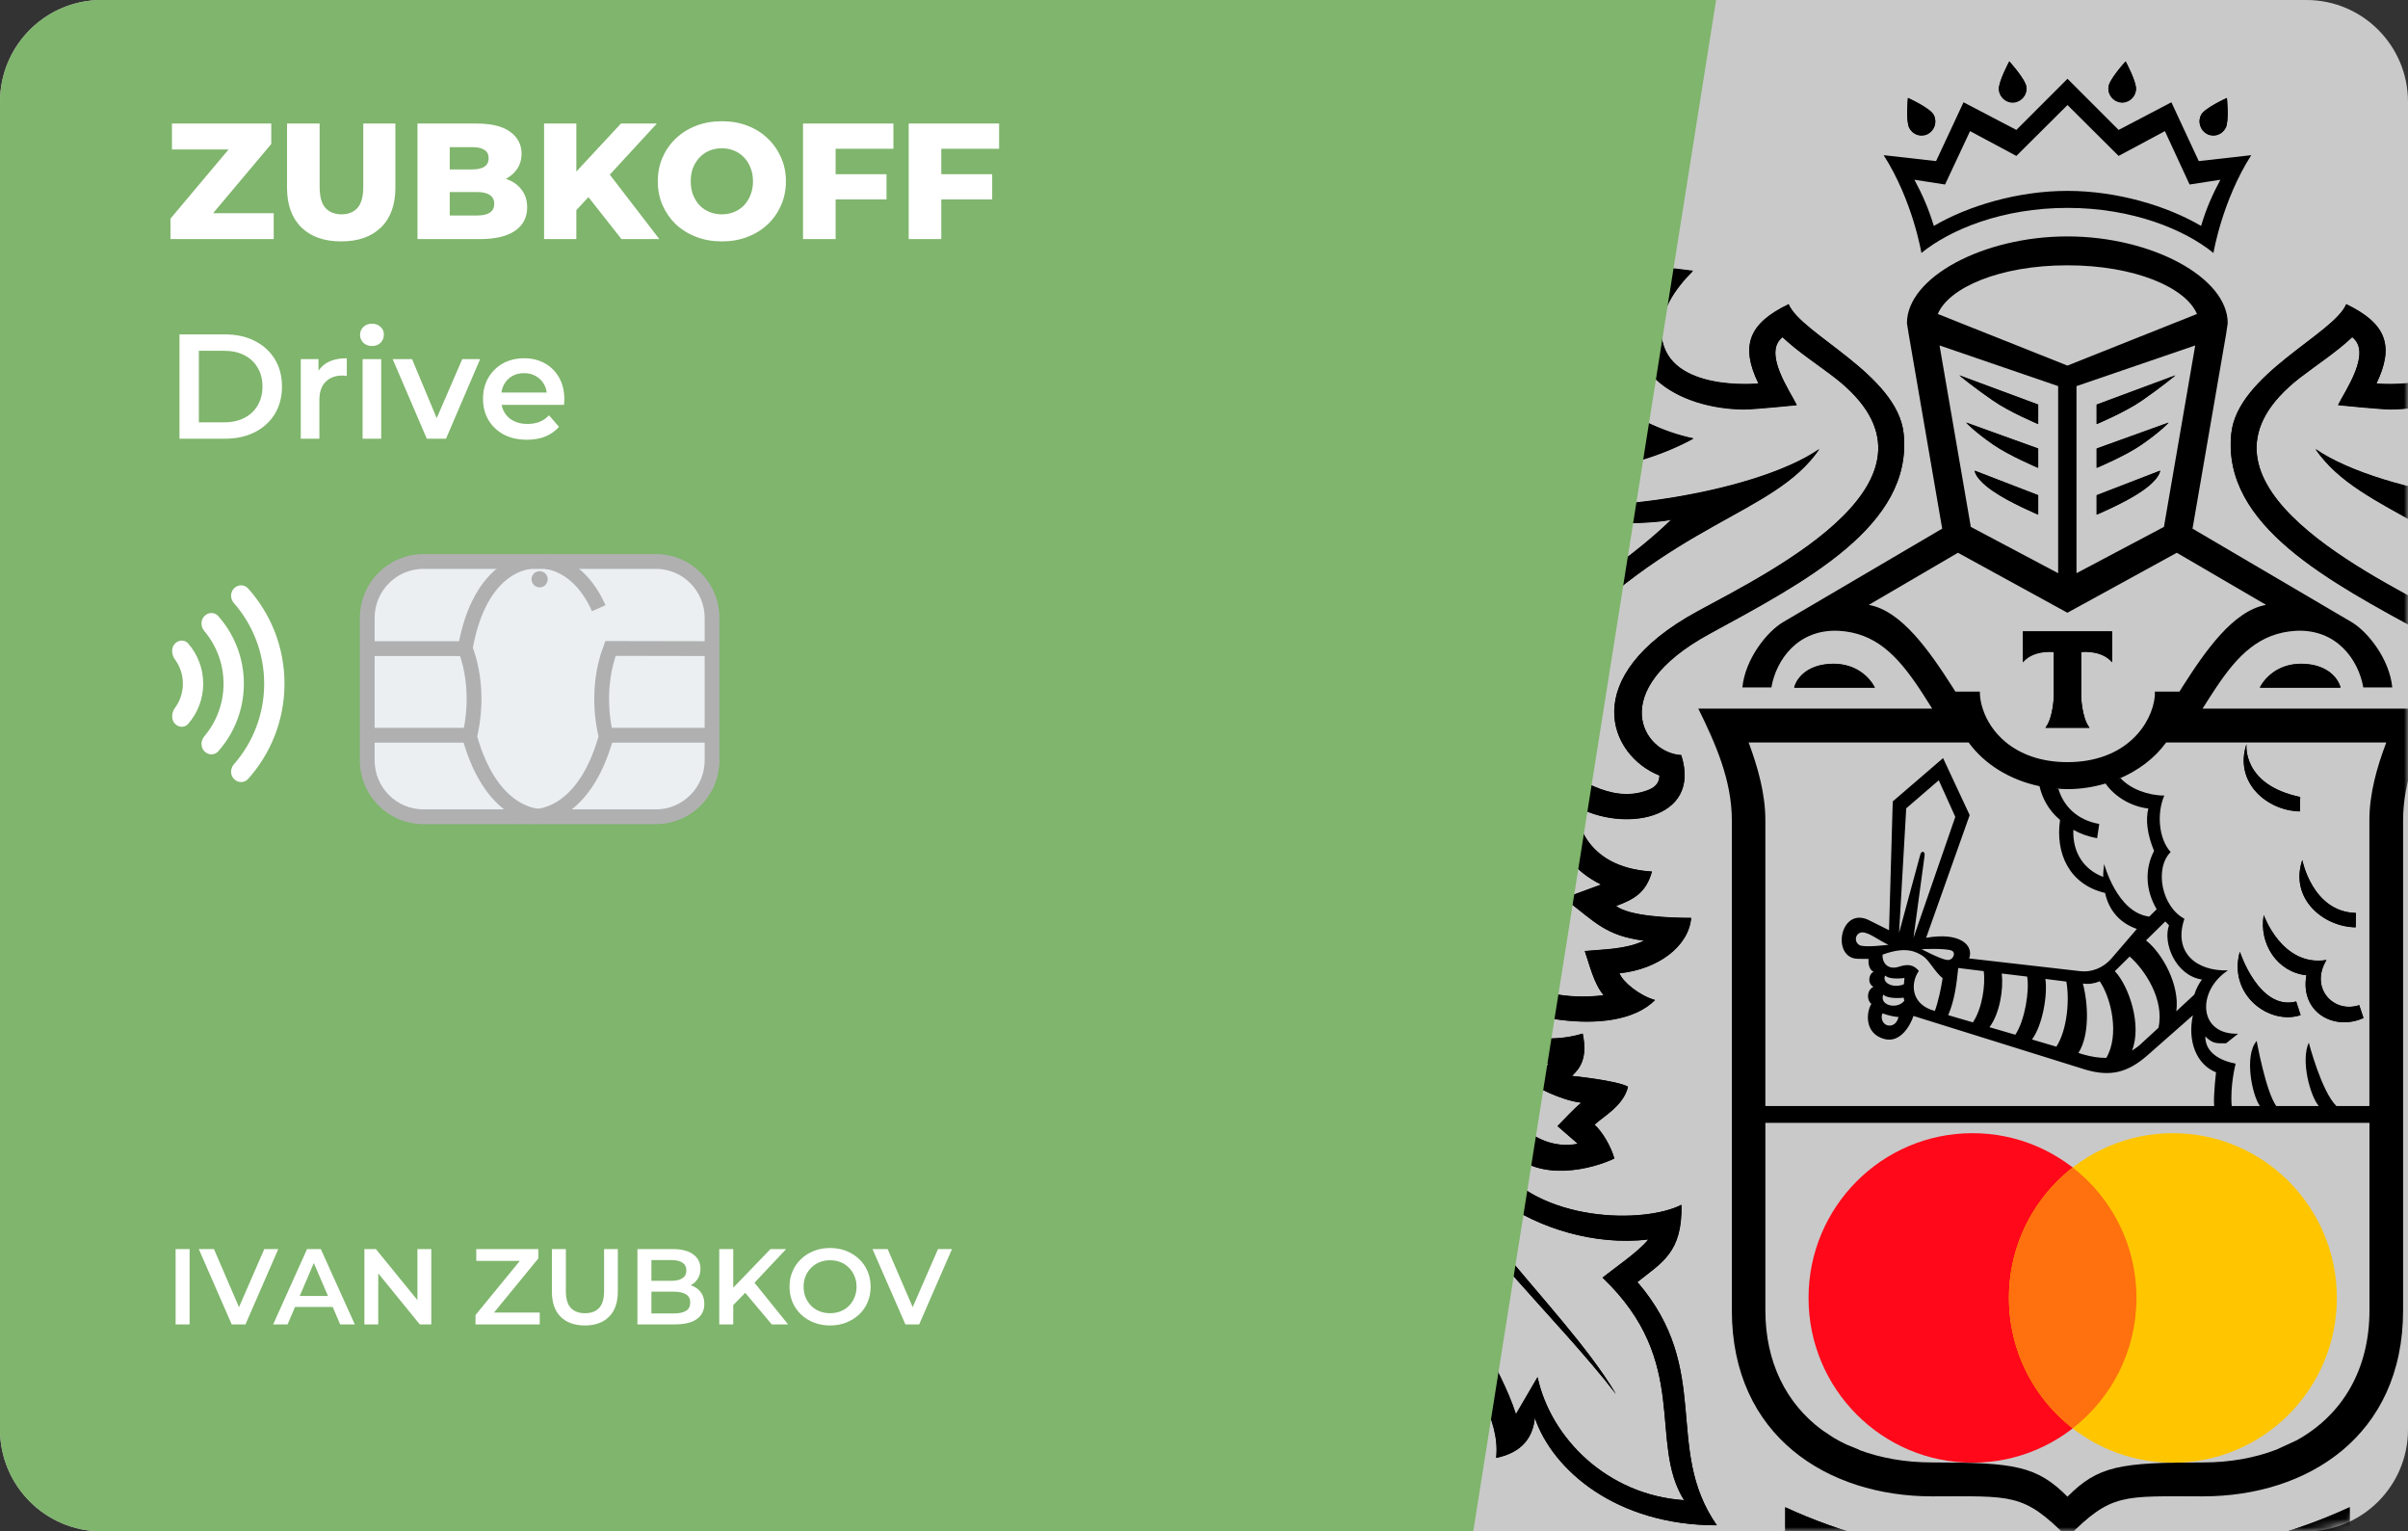 <svg width="291" height="185" viewBox="0 0 291 185" fill="none" xmlns="http://www.w3.org/2000/svg">
<rect x="0" y="0" width="291" height="185" fill="#333333" stroke="none"/>
<g clip-path="url(#clip0_66_570)">
<path d="M278.722 0H12.278C5.497 0 0 5.509 0 12.304V172.696C0 179.491 5.497 185 12.278 185H278.722C285.503 185 291 179.491 291 172.696V12.304C291 5.509 285.503 0 278.722 0Z" fill="#C9C9C9"/>
<mask id="mask0_66_570" style="mask-type:alpha" maskUnits="userSpaceOnUse" x="0" y="0" width="291" height="185">
<path d="M278.722 0H12.278C5.497 0 0 5.509 0 12.304V172.696C0 179.491 5.497 185 12.278 185H278.722C285.503 185 291 179.491 291 172.696V12.304C291 5.509 285.503 0 278.722 0Z" fill="#EDEEEE"/>
</mask>
<g mask="url(#mask0_66_570)">
<path fill-rule="evenodd" clip-rule="evenodd" d="M185.8 166.367L183.182 170.844C182.248 167.895 180.555 164.834 179.464 162.671C177.369 167.027 174.05 167.115 170.855 167.138C171.562 156.699 158.556 146.202 164.272 134.295C165.412 131.911 164.674 128.998 162.209 127.749C153.482 123.282 157.523 141.814 148.801 142.371C150.471 140.269 151.102 135.869 151.352 135.488C149.496 135.974 145.051 138.818 143.055 135.175C148.153 132.378 149.619 128.171 150.419 123.947C151.434 118.603 151.899 116.129 152.932 113.93C154.006 111.583 155.728 109.548 159.411 104.735C158.538 104.87 148.72 106.951 146.521 105.913C163.49 95.413 159.664 82.058 185.55 70.153C178.765 65.076 171.821 61.027 176.799 51.322C183.889 59.905 197.361 56.935 204.64 52.946C197.448 51.494 188.186 45.116 185.981 38.01C188.694 37.588 192.203 40.549 194.225 41.929C195.197 39.309 195.584 36.257 198.737 35.594C194.534 44.673 202.845 49.393 210.773 49.431C211.997 49.431 217.126 48.918 217.126 48.918C216.311 47.218 212.995 42.58 215.407 40.701C217.344 42.536 219.654 43.999 221.763 45.626C237.176 57.645 214.435 68.79 205.132 73.847C190.53 81.796 194.437 91.25 200.538 93.668C200.511 94.744 199.857 95.217 198.845 95.547C194.58 96.984 190.574 93.918 187.173 91.951C187.379 97.884 186.979 103.586 193.483 106.851L188.997 108.504C192.855 111.453 194.027 113.019 198.673 113.629C196.503 114.687 193.812 114.669 191.508 114.886C192.09 116.531 192.569 118.752 193.789 120.227C184.281 121.361 180.479 115.895 177.541 116.12C171.271 116.589 171.661 128.482 187.092 128.499L185.492 131.158C185.492 131.158 188.418 132.879 191.092 133.21C190.068 134.046 189.076 135.175 188.215 136.036L190.678 138.173C184.384 139.313 182.597 132.563 178.513 135.819C172.284 140.794 186.021 151.297 199.194 149.728C198.085 151.156 194.996 153.255 193.655 154.349C204.393 164.568 199.095 174.185 203.511 181.233C194.26 180.614 187.403 173.769 185.8 166.367ZM197.867 154.875C200.846 152.489 203.307 151.298 203.191 145.544C198.719 147.843 186.029 147.722 180.729 140.368C179.231 138.28 180.83 137.228 182.282 138.872C185.907 143.017 192.628 141.139 195.08 139.939C194.693 138.52 193.602 136.662 192.685 135.868C193.602 134.953 196.194 133.604 196.733 131.271C195.339 130.512 189.956 129.97 189.956 129.97C190.824 129.137 191.9 127.962 191.257 124.857C185.759 126.561 178.966 124.251 177.421 122.196C175.903 120.182 177.456 118.291 178.724 119.619C181.465 122.524 194.972 125.845 199.999 120.8C198.131 120.284 196.075 118.602 195.7 117.564C200.348 117.095 204.06 114.328 204.363 110.88C201.791 110.88 196.933 110.693 195.284 109.438C197.515 108.609 198.917 107.794 199.621 105.282C191.118 104.762 190.446 98.399 190.402 97.343C195.935 100.562 205.684 99.137 203.165 91.208C198.568 90.962 193.919 83.448 206.589 76.539C218.1 70.266 231.2 63.494 230.048 52.343C229.292 45.217 217.632 40.345 216.154 36.733C211.289 39.067 210.303 41.776 212.5 46.313C212.5 46.313 201.666 47.401 200.811 40.679C200.436 37.663 202.434 34.84 204.579 32.688C203.365 32.688 195.196 30.487 192.735 37.191C188.15 34.042 184.24 34.157 181.154 37.478C186.076 40.427 189.125 50.52 197.262 53.501C191.473 56.667 182.114 55.336 176.65 45.624C171.483 53.472 168.51 61.24 179.588 69.533C159.419 78.787 159.565 96.461 142.022 104.885C143.806 109.699 147.558 109.699 152.335 108.949C144.749 118.883 151.212 129.272 139.209 133.523C140.329 137.571 142.584 140.798 147.017 139.617C145.755 141.599 144.926 141.555 142.965 143.733C149.528 147.898 157.313 144.879 159.076 131.521C159.393 129.137 162.654 130.627 161.522 132.966C154.04 148.558 172.961 160.284 166.267 171.722C172.176 171.472 176.664 171.012 179.135 168.999C180.336 171.399 181.055 173.776 180.799 176.119C184.057 175.454 185.247 173.501 185.471 171.285C187.609 177.555 195.246 184.265 207.473 184.265C200.988 174.964 207.025 165.516 197.867 154.875Z" fill="black"/>
<path fill-rule="evenodd" clip-rule="evenodd" d="M168.868 129.082C171.094 131.424 173.799 131.664 178.925 131.336C173.293 130.653 170.134 129.272 168.173 125.505C167.879 123.565 167.69 121.487 167.605 119.262C167.434 113.293 169.383 106.182 173.479 98.399C173.45 103.282 177.296 110.959 185.863 112.238C178.154 108.843 173.63 101.198 176.094 93.805C177.7 91.217 179.513 88.549 181.535 85.841C182.553 84.53 183.539 83.27 184.508 82.094C183.469 85.87 188.002 89.768 191.033 90.42C189.386 88.804 185.863 83.554 194.003 74.781C191.728 75.859 189.217 77.392 187.315 78.896C202.111 62.785 214.265 62.337 219.854 54.234C211.761 59.807 190.341 62.814 180.717 60.182C186.029 63.761 198.833 63.433 201.96 62.767C191.519 72.995 168.725 83.554 164.781 92.955C170.337 86.817 173.924 85.691 178.73 84.108C174.945 89.801 171.536 94.811 169.185 100.618C163.122 113.888 155.012 114.055 154.479 125.004C157.246 116.52 162.858 114.372 166.75 108.799C166.061 112.358 165.744 116.298 165.866 120.856C166.003 125.807 166.986 130.157 168.548 134.047C168.152 139.462 168.633 148.701 174.788 154.802C170.605 149.463 169.706 140.793 170.078 137.41C174.896 146.781 188.642 159.72 195.283 168.421C188.642 157.235 172.356 144.164 168.868 129.082Z" fill="black"/>
<path fill-rule="evenodd" clip-rule="evenodd" d="M320.961 84.108C325.75 85.697 329.357 86.817 334.905 92.955C330.966 83.554 308.155 72.992 297.714 62.764C300.856 63.43 313.654 63.761 318.966 60.182C309.351 62.814 287.922 59.807 279.826 54.234C285.42 62.337 297.569 62.788 312.368 78.896C310.471 77.392 307.955 75.859 305.677 74.781C313.811 83.554 310.297 88.795 308.647 90.42C311.681 89.768 316.208 85.876 315.175 82.094C316.147 83.27 317.142 84.53 318.148 85.841C320.185 88.549 321.983 91.217 323.586 93.805C326.053 101.198 321.515 108.843 313.829 112.238C322.396 110.963 326.242 103.282 326.198 98.399C330.294 106.182 332.258 113.293 332.072 119.262C331.999 121.487 331.798 123.565 331.513 125.505C329.544 129.272 326.384 130.656 320.773 131.336C325.887 131.664 328.575 131.424 330.827 129.082C327.327 144.164 311.044 157.229 304.4 168.421C311.044 159.72 324.773 146.781 329.605 137.41C329.98 140.793 329.078 149.463 324.906 154.802C331.05 148.701 331.531 139.462 331.138 134.045C332.694 130.151 333.666 125.807 333.814 120.856C333.96 116.298 333.619 112.358 332.933 108.799C336.825 114.372 342.437 116.52 345.206 125.004C344.68 114.055 336.569 113.888 330.495 100.618C328.153 94.811 324.752 89.801 320.961 84.108Z" fill="black"/>
<path fill-rule="evenodd" clip-rule="evenodd" d="M348.358 135.485C348.591 135.866 349.207 140.266 350.88 142.37C342.152 141.81 346.205 123.278 337.474 127.746C335.01 128.995 334.275 131.908 335.421 134.291C341.132 146.199 328.119 156.696 328.849 167.135C325.635 167.111 322.294 167.023 320.211 162.667C319.135 164.831 317.428 167.891 316.502 170.84L313.89 166.364C312.273 173.766 305.418 180.614 296.176 181.229C300.566 174.182 295.294 164.564 306.029 154.345C304.685 153.261 301.604 151.153 300.491 149.726C313.672 151.294 327.409 140.791 321.166 135.816C317.09 132.559 315.292 139.31 309.011 138.17L311.472 136.033C310.614 135.165 309.608 134.045 308.593 133.207C311.275 132.875 314.192 131.155 314.192 131.155L312.592 128.496C328.028 128.479 328.395 116.586 322.152 116.117C319.217 115.891 315.397 121.364 305.899 120.227C307.1 118.749 307.592 116.521 308.182 114.883C305.895 114.666 303.175 114.684 301.017 113.625C305.663 113.012 306.829 111.45 310.687 108.501L306.216 106.848C312.709 103.582 312.31 97.877 312.505 91.948C309.119 93.92 305.096 96.981 300.848 95.545C299.836 95.213 299.176 94.741 299.149 93.665C305.249 91.247 309.136 81.793 294.556 73.843C285.258 68.786 262.505 57.641 277.924 45.62C280.03 43.996 282.328 42.533 284.269 40.698C286.687 42.577 283.381 47.214 282.552 48.915C282.552 48.915 287.678 49.433 288.894 49.433C296.842 49.389 305.168 44.664 300.956 35.591C304.109 36.254 304.481 39.306 305.444 41.926C307.472 40.545 310.986 37.585 313.707 38.007C311.498 45.112 302.247 51.491 295.05 52.942C302.317 56.932 315.795 59.901 322.882 51.318C327.86 61.024 320.927 65.073 314.131 70.156C340.014 82.054 336.198 95.404 353.173 105.91C350.979 106.947 341.137 104.861 340.261 104.731C343.965 109.545 345.69 111.579 346.764 113.927C347.79 116.126 348.244 118.594 349.26 123.944C350.071 128.168 351.538 132.375 356.625 135.165C354.633 138.815 350.19 135.972 348.358 135.485ZM347.348 108.948C352.122 109.695 355.877 109.695 357.661 104.879C340.116 96.46 340.261 78.787 320.089 69.532C331.176 61.239 328.188 53.471 323.042 45.621C317.584 55.335 308.193 56.666 302.433 53.5C310.555 50.519 313.616 40.426 318.533 37.477C315.458 34.156 311.522 34.041 306.954 37.19C304.47 30.48 296.324 32.687 295.099 32.687C297.232 34.836 299.254 37.662 298.872 40.678C298.029 47.4 287.189 46.315 287.189 46.315C289.371 41.775 288.402 39.066 283.538 36.733C282.046 40.347 270.4 45.216 269.653 52.339C268.486 63.493 281.589 70.265 293.101 76.538C305.77 83.447 301.119 90.96 296.53 91.207C293.985 99.136 303.742 100.561 309.282 97.342C309.255 98.397 308.557 104.762 300.053 105.28C300.769 107.792 302.169 108.607 304.403 109.443C302.735 110.692 297.892 110.88 295.317 110.88C295.629 114.327 299.337 117.088 303.989 117.554C303.617 118.595 301.554 120.283 299.69 120.8C304.714 125.844 318.213 122.523 320.961 119.618C322.219 118.29 323.763 120.181 322.268 122.192C320.712 124.249 313.925 126.559 308.426 124.856C307.795 127.961 308.86 129.136 309.717 129.968C309.717 129.968 304.339 130.511 302.948 131.27C303.469 133.604 306.084 134.952 306.995 135.866C306.084 136.661 304.996 138.52 304.606 139.938C307.07 141.137 313.793 143.013 317.392 138.871C318.861 137.227 320.456 138.276 318.966 140.366C313.654 147.722 300.973 147.838 296.493 145.543C296.368 151.298 298.834 152.488 301.816 154.877C292.655 165.515 298.703 174.963 292.219 184.264C304.429 184.264 312.074 177.554 314.218 171.284C314.454 173.5 315.626 175.452 318.885 176.118C318.634 173.776 319.359 171.398 320.54 168.997C323.018 171.012 327.525 171.472 333.41 171.721C326.728 160.282 345.652 148.556 338.152 132.965C337.038 130.62 340.296 129.136 340.61 131.519C342.364 144.878 350.158 147.897 356.727 143.731C354.746 141.554 353.934 141.597 352.674 139.616C357.093 140.797 359.348 137.57 360.486 133.521C348.477 129.271 354.938 118.879 347.348 108.948Z" fill="black"/>
<path fill-rule="evenodd" clip-rule="evenodd" d="M240.852 59.31C242.825 60.682 246.31 62.147 246.31 62.147V59.808L238.635 56.847C238.635 56.847 238.635 57.794 240.852 59.31Z" fill="black"/>
<path fill-rule="evenodd" clip-rule="evenodd" d="M246.31 56.488V54.172L237.6 51.033C237.6 51.033 238.635 52.147 240.852 53.677C242.825 55.043 246.31 56.488 246.31 56.488Z" fill="black"/>
<path fill-rule="evenodd" clip-rule="evenodd" d="M246.31 51.206V48.861L236.774 45.326C236.774 45.326 238.636 46.85 240.853 48.369C242.825 49.74 246.31 51.206 246.31 51.206Z" fill="black"/>
<path fill-rule="evenodd" clip-rule="evenodd" d="M273.098 83.044H282.856C282.445 81.622 280.927 80.183 278.084 80.183C275.388 80.183 273.776 81.748 273.098 83.044Z" fill="black"/>
<path fill-rule="evenodd" clip-rule="evenodd" d="M262.895 45.326L253.376 48.861V51.206C253.376 51.206 256.867 49.743 258.825 48.369C261.044 46.85 262.895 45.326 262.895 45.326Z" fill="black"/>
<path fill-rule="evenodd" clip-rule="evenodd" d="M261.044 56.847L253.376 59.808V62.147C253.376 62.147 256.858 60.682 258.827 59.31C261.044 57.794 261.044 56.847 261.044 56.847Z" fill="black"/>
<path fill-rule="evenodd" clip-rule="evenodd" d="M262.077 51.033L253.376 54.172V56.488C253.376 56.488 256.867 55.043 258.827 53.677C261.044 52.147 262.077 51.033 262.077 51.033Z" fill="black"/>
<path fill-rule="evenodd" clip-rule="evenodd" d="M221.574 80.183C218.734 80.183 217.213 81.622 216.817 83.044H226.572C225.882 81.748 224.282 80.183 221.574 80.183Z" fill="black"/>
<path fill-rule="evenodd" clip-rule="evenodd" d="M249.841 44.167L234.178 37.932C235.505 34.757 241.649 32.052 249.841 32.052C258.033 32.052 264.169 34.757 265.496 37.932L249.841 44.167ZM261.505 63.654L250.939 69.247V46.646L265.286 41.733L261.505 63.654ZM273.848 73.076C269.885 73.771 266.49 78.655 263.698 83.043L263.383 83.553H260.41L260.407 84.072C260.09 87.463 256.899 92.074 249.835 92.074C246.575 92.074 244.119 91.069 242.432 89.697C240.962 88.498 240.049 87.015 239.601 85.605C239.432 85.08 239.328 84.573 239.281 84.072L239.258 83.553H236.302L235.982 83.043C233.178 78.655 229.78 73.771 225.837 73.076L236.611 66.779L249.841 74.025L263.061 66.779L273.848 73.076ZM288.376 89.697C287.248 92.666 286.334 95.877 286.334 99.089V133.621H282.349C280.542 131.856 279.012 125.962 279.012 125.962C278.022 128.092 279.154 132.375 280.219 133.621H275.084C273.816 131.892 272.714 125.756 272.714 125.756C271.18 127.521 272.152 132.296 273.104 133.621H269.697C269.476 131.171 270.171 128.497 270.171 128.497C268.396 128.166 266.494 127.216 266.503 125.214C267.402 126.07 267.765 126.058 269.019 126.035L270.471 124.883C265.656 125.035 265.441 119.723 269.243 117.232C265.441 117.355 262.59 115.077 263.983 110.994C261.266 109.581 260.312 104.961 262.316 102.932C260.864 101.344 260.623 98.239 261.551 96.111C259.634 96.111 257.473 95.334 256.268 94.015C256.175 94.059 256.067 94.091 255.965 94.124C258.366 93.135 260.393 91.605 261.772 89.697H288.376ZM286.343 158.293C286.343 165.499 283.041 170.963 277.551 174.002L275.093 175.131C272.48 176.131 269.507 176.676 266.223 176.676C256.198 176.676 253.548 177.09 249.85 180.812C246.126 177.09 243.482 176.676 233.477 176.676C230.211 176.676 227.255 176.136 224.639 175.158H224.715L223.115 174.504C222.588 174.252 222.079 173.982 221.576 173.686L220.159 172.739C215.865 169.55 213.34 164.581 213.34 158.293V135.651H286.343V158.293ZM236.648 116.942L239.728 117.323C239.958 119.027 239.516 121.908 238.417 123.511L235.438 122.641C236.229 120.732 236.433 118.971 236.648 116.942ZM232.221 114.668C232.221 114.668 235.042 114.53 235.84 114.835C236.433 115.081 236.032 116.075 235.276 115.969C234.473 115.87 232.221 114.668 232.221 114.668ZM232.029 103.363L229.497 112.694L230.362 97.653L234.295 94.264L236.293 98.688L231.24 113.292L232.57 103.46C232.701 102.771 232.143 102.698 232.029 103.363ZM230.082 118.91C228.749 119.456 227.394 118.723 227.813 117.853C228.427 118.424 230.149 118.146 230.149 118.146L230.082 118.91ZM227.586 120.155C228.197 120.756 230.056 120.531 230.056 120.531L230.129 120.9C229.317 121.987 227.069 121.501 227.586 120.155ZM224.672 114.157C223.962 113.679 224.282 112.638 225.07 112.638C225.929 112.659 227.078 113.644 228.218 114.136C228.218 114.136 225.242 114.534 224.672 114.157ZM227.493 122.414C227.493 122.414 228.349 122.784 229.425 122.865C229.3 123.458 228.849 124.038 228.116 123.871C227.511 123.736 227.237 122.974 227.493 122.414ZM229.495 116.785C228.063 117.251 227.432 116.216 227.502 115.331C230.297 114.294 231.543 114.961 232.366 115.492C233.122 115.97 233.742 117.324 234.76 118.18C234.589 119.333 234.234 121.009 233.823 122.132C230.961 121.388 230.812 118.848 231.886 117.295C231.281 116.589 230.646 116.41 229.495 116.785ZM241.908 117.611L244.974 117.978C245.274 119.684 244.704 123.281 243.546 125.004L240.422 124.096C241.669 122.442 242.129 119.505 241.908 117.611ZM247.18 118.262L249.711 118.585C250.109 120.696 249.85 124.357 248.509 126.447L245.562 125.579C246.857 123.817 247.456 120.183 247.18 118.262ZM251.712 118.826H251.767C252.425 118.926 253.117 118.817 253.748 118.551C255.112 120.53 256.18 125.003 254.543 127.805C253.614 127.812 252.701 127.653 251.852 127.413L251.171 127.208C252.556 125.035 252.346 121.222 251.712 118.826ZM255.575 117.325L257.364 115.558C259.2 117.161 261.594 120.758 260.844 124.167L258.888 125.964C258.493 126.36 258.068 126.656 257.649 126.916C258.862 123.865 257.309 119.186 255.575 117.325ZM266.1 118.337C265.708 118.862 265.385 119.484 265.181 120.149L263.002 122.172C263.439 118.956 261.3 115.157 259.342 113.609L261.667 111.32L262.12 111.785C261.347 113.838 262.86 117.85 266.1 118.337ZM260.312 102.798C259.166 105.003 259.282 107.544 260.626 109.848L259.733 110.734C255.826 110.25 254.284 104.375 254.284 104.375C254.211 104.888 254.159 105.425 254.167 105.938C251.889 105.088 250.441 103.05 250.56 100.251C251.424 100.74 252.396 101.08 253.429 101.265L253.69 99.542C250.961 99.064 249.367 97.343 248.754 95.314C248.631 95.297 248.509 95.276 248.39 95.253C248.87 95.297 249.353 95.335 249.85 95.335C251.465 95.335 253.004 95.083 254.447 94.657C255.578 96.285 257.595 97.448 259.617 97.677C259.296 99.017 259.451 100.708 260.312 102.798ZM237.904 89.697C239.79 92.297 242.85 94.22 246.469 94.979C246.78 96.351 247.511 97.846 248.953 99.063C248.357 103.099 250.08 106.869 254.391 107.875C254.839 109.926 256.11 111.483 258.231 112.225L255.235 115.713C254.094 117.053 252.599 117.484 251.357 117.322L237.965 115.789C238.542 114.289 237.002 112.55 232.767 113.295L238.03 98.474L234.815 91.588L228.732 96.82L228.284 112.378L225.703 111.094C222.294 109.622 221.305 115.807 224.537 115.833L225.817 115.848C225.739 116.493 225.927 117.185 226.425 117.401C225.817 117.663 225.64 118.817 226.402 119.222C225.622 119.591 225.529 120.764 226.149 121.277C225.471 122.414 225.369 124.9 227.716 125.521C229.628 126.035 230.835 123.944 231.239 122.737L252.066 129.236C255.022 130.089 257.116 129.617 259.566 127.448L265.004 122.658C264.326 125.788 265.44 128.614 267.805 129.547C267.805 129.547 267.462 132.349 267.575 133.621H213.339V99.089C213.339 95.877 212.42 92.666 211.318 89.697H237.904ZM234.388 41.733L248.721 46.646V69.247L238.167 63.654L234.388 41.733ZM269.214 39.044C269.214 33.512 259.998 28.561 249.836 28.561C239.665 28.561 230.449 33.512 230.449 39.044L230.664 40.386L234.708 63.864L215.496 75.15C213.448 76.36 210.888 79.697 210.562 83.044H214.068C214.647 79.699 217.276 75.982 222.187 76.205C226.624 76.448 229.242 79.169 231.854 83.044L232.526 84.073L233.495 85.606H205.235C207.304 89.801 209.288 94.257 209.288 99.091V158.293C209.288 173.524 220.904 180.774 233.477 180.774C243.183 180.774 244.492 180.334 249.85 185.728C255.192 180.334 256.492 180.774 266.223 180.774C278.794 180.774 290.407 173.524 290.407 158.293V99.091C290.407 94.257 292.371 89.801 294.445 85.606H266.171L267.151 84.073L267.826 83.044C270.418 79.169 273.051 76.448 277.488 76.205C282.375 75.982 285.019 79.699 285.595 83.044H289.098C288.784 79.697 286.21 76.36 284.173 75.15L264.96 63.864L269.013 40.386L269.214 39.044Z" fill="black"/>
<path fill-rule="evenodd" clip-rule="evenodd" d="M284.682 112.017L284.706 110.285C279.44 110.162 278.224 103.889 278.224 103.889C276.688 108.503 280.711 111.938 284.682 112.017Z" fill="black"/>
<path fill-rule="evenodd" clip-rule="evenodd" d="M278.023 122.625L277.488 120.983C272.999 122.141 270.684 114.965 270.684 114.965C269.235 120.183 274.256 123.874 278.023 122.625Z" fill="black"/>
<path fill-rule="evenodd" clip-rule="evenodd" d="M281.145 115.97C275.777 116.828 273.569 110.532 273.569 110.532C272.975 113.959 275.18 117.432 278.727 117.804C277.93 122.275 282.055 124.57 285.625 122.975L285.109 121.422C282.009 122.456 279.099 119.37 281.145 115.97Z" fill="black"/>
<path fill-rule="evenodd" clip-rule="evenodd" d="M277.93 98L277.974 96.274C270.887 94.793 271.486 89.88 271.486 89.88C269.953 94.51 273.97 97.927 277.93 98Z" fill="black"/>
<path fill-rule="evenodd" clip-rule="evenodd" d="M256.315 12.341C257.24 12.421 258.051 11.723 258.13 10.797C258.22 9.879 256.876 7.399 256.876 7.399C256.876 7.399 254.863 9.583 254.799 10.518C254.714 11.436 255.404 12.251 256.315 12.341Z" fill="black"/>
<path fill-rule="evenodd" clip-rule="evenodd" d="M266.697 16.14C267.524 16.583 268.522 16.249 268.964 15.425C269.403 14.619 269.118 11.816 269.118 11.816C269.118 11.816 266.436 13.027 265.999 13.854C265.58 14.671 265.885 15.692 266.697 16.14Z" fill="black"/>
<path fill-rule="evenodd" clip-rule="evenodd" d="M243.36 12.341C244.294 12.251 244.975 11.436 244.89 10.518C244.809 9.583 242.816 7.399 242.816 7.399C242.816 7.399 241.475 9.879 241.562 10.797C241.632 11.723 242.455 12.421 243.36 12.341Z" fill="black"/>
<path fill-rule="evenodd" clip-rule="evenodd" d="M232.986 16.14C233.806 15.692 234.117 14.671 233.675 13.854C233.245 13.027 230.565 11.816 230.565 11.816C230.565 11.816 230.289 14.619 230.734 15.425C231.162 16.249 232.168 16.583 232.986 16.14Z" fill="black"/>
<path fill-rule="evenodd" clip-rule="evenodd" d="M269.475 200.675L266.1 189.606C273.286 188.114 278.296 186.572 282.115 185.083V191.989L288.044 194.396C283.035 196.697 276.821 198.981 269.475 200.675ZM249.85 207.142C243.136 207.142 236.596 206.131 230.993 204.747L234.556 193.154C236.922 193.702 242.824 194.432 249.85 194.432C256.875 194.432 262.758 193.702 265.138 193.154L268.708 204.747C263.087 206.131 256.535 207.142 249.85 207.142ZM211.627 194.396L217.571 191.989V185.083C221.387 186.572 226.4 188.114 233.585 189.606L230.219 200.675C222.885 198.981 216.66 196.697 211.627 194.396ZM283.952 190.547V182.087C277.458 185.083 269.199 187.516 258.575 188.483L258.089 191.505C258.997 191.631 260.134 191.745 261.667 191.84C257.72 192.39 252.64 192.654 249.85 192.654C247.055 192.654 241.978 192.39 238.03 191.84C239.552 191.745 240.689 191.631 241.597 191.505L241.117 188.483C230.487 187.516 222.213 185.083 215.735 182.087V190.547L206.928 194.193C213.448 197.614 220.96 200.402 229.629 202.656L228.607 206.2C233.582 207.663 241.518 209.158 249.85 209.158C258.173 209.158 266.115 207.663 271.078 206.2L270.051 202.656C278.724 200.402 286.241 197.614 292.763 194.193L283.952 190.547Z" fill="black"/>
<path fill-rule="evenodd" clip-rule="evenodd" d="M140.625 80.007C142.234 77.536 144.474 75.317 147.604 72.705C145.559 72.438 143.957 71.772 141.958 70.266C146.231 69.125 155.227 65.854 162.88 67.314C165.394 67.648 166.817 68.695 165.894 69.278C161.778 72.028 156.695 78.397 152.998 85.835C149.769 81.778 151.124 76.448 151.808 74.915C145.341 78.843 143.651 80.763 140.625 80.007ZM147.582 80.981C147.582 80.981 151.043 87.42 153.063 88.857C159.195 82.665 163.701 73.693 173.647 68.551C168.941 60.742 162.619 62.049 162.163 55.105C165.173 55.958 168.109 53.95 168.17 50.309C165.002 48.565 163.878 52.035 163.023 51.147C162.314 50.414 166.648 50.28 166.232 45.768C162.055 45.639 162.828 48.691 161.842 48.298C161.06 48.017 163.023 45.507 159.233 43.288C157.103 47.257 160.015 48.491 159.41 49.157C158.77 49.849 157.673 46.861 154.054 48.119C155.032 53.023 159.716 51.133 159.082 52.569C158.639 53.61 155.439 50.555 154.183 54.334C155.977 57.629 159.216 56.849 161.115 55.471C161.513 61.826 165.642 62.351 170.256 66.775C157.967 61.621 143.005 67.941 137.364 68.771C138.223 70.726 139.933 72.86 142.141 73.634C138.665 76.876 138.581 78.655 136.291 80.998C136.291 80.998 140.948 86.157 147.582 80.981Z" fill="black"/>
<path fill-rule="evenodd" clip-rule="evenodd" d="M244.455 76.266V79.992C245.737 78.447 248.196 78.746 248.196 78.746V84.11C248.196 84.11 248.114 86.757 247.183 87.903H252.515C251.588 86.757 251.5 84.11 251.5 84.11V78.746C251.5 78.746 253.959 78.447 255.236 79.992V76.266H244.455Z" fill="black"/>
<path fill-rule="evenodd" clip-rule="evenodd" d="M185.817 166.38L183.207 170.853C182.268 167.904 180.574 164.852 179.489 162.68C177.395 167.036 174.081 167.124 170.881 167.147C171.591 156.715 158.575 146.22 164.3 134.316C165.441 131.935 164.699 129.016 162.241 127.767C153.516 123.308 157.551 141.826 148.836 142.392C150.503 140.281 151.125 135.887 151.378 135.506C149.522 135.993 145.085 138.845 143.09 135.195C148.184 132.402 149.644 128.195 150.447 123.971C151.462 118.627 151.931 116.15 152.958 113.957C154.034 111.615 155.754 109.581 159.439 104.764C158.566 104.89 148.754 106.98 146.546 105.94C163.518 95.437 159.698 82.093 185.569 70.2C178.785 65.12 171.85 61.066 176.824 51.366C183.914 59.949 197.384 56.983 204.657 52.996C197.471 51.545 188.205 45.157 186.006 38.054C188.711 37.638 192.223 40.599 194.242 41.98C195.213 39.353 195.6 36.304 198.754 35.648C194.544 44.718 202.859 49.446 210.783 49.481C212.013 49.481 217.142 48.959 217.142 48.959C216.319 47.259 213.009 42.621 215.415 40.751C217.361 42.581 219.668 44.046 221.771 45.676C237.181 57.689 214.443 68.831 205.139 73.885C190.553 81.832 194.454 91.289 200.552 93.704C200.529 94.771 199.876 95.243 198.861 95.586C194.597 97.011 190.593 93.95 187.195 91.981C187.396 97.917 186.995 103.615 193.503 106.881L189.017 108.526C192.871 111.483 194.047 113.045 198.684 113.653C196.52 114.714 193.829 114.693 191.527 114.91C192.106 116.554 192.586 118.776 193.803 120.254C184.307 121.388 180.504 115.924 177.557 116.141C171.291 116.616 171.687 128.503 187.108 128.521L185.508 131.182C185.508 131.182 188.429 132.9 191.109 133.228C190.085 134.064 189.101 135.195 188.234 136.054L190.698 138.197C184.4 139.331 182.62 132.578 178.538 135.831C172.304 140.812 186.041 151.306 199.207 149.747C198.102 151.175 195.01 153.273 193.677 154.364C204.401 164.576 199.111 174.194 203.525 181.242C194.271 180.617 187.423 173.778 185.817 166.38ZM197.88 154.888C200.862 152.507 203.329 151.317 203.204 145.557C198.73 147.861 186.049 147.738 180.751 140.389C179.25 138.296 180.856 137.247 182.299 138.891C185.924 143.036 192.647 141.16 195.096 139.964C194.709 138.533 193.619 136.681 192.702 135.886C193.619 134.978 196.216 133.624 196.743 131.293C195.355 130.536 189.976 129.991 189.976 129.991C190.84 129.15 191.917 127.984 191.273 124.879C185.775 126.582 178.988 124.269 177.441 122.22C175.925 120.203 177.472 118.315 178.749 119.652C181.484 122.546 194.989 125.869 200.01 120.828C198.148 120.309 196.085 118.626 195.719 117.586C200.364 117.117 204.071 114.352 204.379 110.908C201.808 110.908 196.949 110.72 195.297 109.466C197.525 108.636 198.933 107.824 199.638 105.309C191.14 104.79 190.465 98.429 190.418 97.377C195.951 100.593 205.7 99.159 203.181 91.242C198.576 90.992 193.936 83.484 206.599 76.59C218.116 70.305 231.205 63.534 230.047 52.391C229.294 45.256 217.639 40.393 216.162 36.785C211.298 39.118 210.32 41.827 212.516 46.361C212.516 46.361 201.677 47.446 200.822 40.727C200.452 37.714 202.447 34.894 204.595 32.742C203.376 32.742 195.213 30.541 192.752 37.242C188.175 34.093 184.263 34.211 181.179 37.532C186.095 40.472 189.141 50.568 197.275 53.546C191.489 56.706 182.133 55.384 176.675 45.675C171.509 53.517 168.536 61.285 179.614 69.575C159.447 78.824 159.596 96.494 142.056 104.916C143.837 109.726 147.586 109.726 152.367 108.973C144.782 118.902 151.247 129.294 139.237 133.541C140.366 137.59 142.621 140.826 147.046 139.641C145.789 141.617 144.96 141.579 142.999 143.751C149.562 147.917 157.344 144.9 159.107 131.539C159.418 129.15 162.679 130.645 161.554 132.988C154.071 148.571 172.989 160.296 166.296 171.732C172.198 171.483 176.693 171.016 179.151 169.014C180.358 171.409 181.08 173.787 180.821 176.129C184.082 175.463 185.266 173.52 185.49 171.286C187.631 177.568 195.265 184.275 207.48 184.275C200.999 174.971 207.036 165.523 197.88 154.888Z" fill="black"/>
<path fill-rule="evenodd" clip-rule="evenodd" d="M168.895 129.1C171.126 131.445 173.826 131.685 178.943 131.362C173.319 130.674 170.16 129.293 168.191 125.532C167.906 123.583 167.716 121.504 167.638 119.288C167.46 113.32 169.409 106.214 173.503 98.428C173.477 103.309 177.314 110.986 185.881 112.261C178.181 108.87 173.651 101.228 176.121 93.829C177.724 91.249 179.533 88.585 181.555 85.87C182.57 84.566 183.56 83.305 184.526 82.136C183.496 85.903 188.02 89.799 191.045 90.452C189.407 88.836 185.881 83.59 194.021 74.816C191.749 75.9 189.239 77.434 187.333 78.925C202.12 62.829 214.28 62.375 219.866 54.278C211.779 59.851 190.361 62.859 180.735 60.226C186.044 63.8 198.844 63.474 201.972 62.806C191.536 73.031 168.752 83.59 164.807 92.985C170.355 86.85 173.951 85.727 178.751 84.147C174.969 89.836 171.562 94.84 169.212 100.648C163.152 113.915 155.047 114.085 154.509 125.028C157.275 116.547 162.884 114.395 166.777 108.829C166.09 112.382 165.77 116.327 165.892 120.877C166.029 125.825 167.016 130.175 168.575 134.069C168.179 139.473 168.656 148.719 174.812 154.814C170.628 149.481 169.733 140.81 170.105 137.427C174.919 146.794 188.659 159.735 195.298 168.43C188.659 157.244 172.383 144.182 168.895 129.1Z" fill="black"/>
<path fill-rule="evenodd" clip-rule="evenodd" d="M320.95 84.147C325.727 85.727 329.332 86.85 334.88 92.985C330.949 83.59 308.139 73.031 297.706 62.806C300.84 63.468 313.642 63.8 318.949 60.226C309.334 62.859 287.914 59.851 279.818 54.278C285.412 62.375 297.561 62.829 312.354 78.925C310.457 77.434 307.944 75.9 305.663 74.816C313.794 83.59 310.28 88.836 308.63 90.455C311.665 89.799 316.188 85.903 315.159 82.136C316.13 83.305 317.122 84.566 318.132 85.87C320.168 88.585 321.966 91.249 323.563 93.829C326.03 101.228 321.495 108.87 313.811 112.261C322.379 110.99 326.222 103.309 326.178 98.428C330.275 106.214 332.236 113.32 332.049 119.288C331.973 121.504 331.781 123.583 331.494 125.532C329.518 129.293 326.359 130.674 320.747 131.362C325.87 131.685 328.555 131.445 330.801 129.1C327.31 144.182 311.033 157.244 304.386 168.43C311.033 159.735 324.753 146.794 329.588 137.427C329.96 140.81 329.056 149.481 324.881 154.814C331.034 148.719 331.511 139.473 331.112 134.062C332.669 130.175 333.646 125.825 333.792 120.877C333.94 116.327 333.594 112.382 332.91 108.829C336.802 114.399 342.412 116.547 345.184 125.028C344.652 114.085 336.544 113.915 330.47 100.648C328.127 94.84 324.729 89.836 320.95 84.147Z" fill="black"/>
<path fill-rule="evenodd" clip-rule="evenodd" d="M348.326 135.502C348.562 135.883 349.184 140.277 350.854 142.387C342.13 141.821 346.176 123.304 337.449 127.763C334.99 129.012 334.255 131.931 335.395 134.311C341.1 146.216 328.096 156.71 328.826 167.143C325.611 167.12 322.278 167.032 320.197 162.676C319.127 164.848 317.416 167.9 316.482 170.842L313.873 166.375C312.253 173.774 305.398 180.618 296.165 181.237C300.555 174.19 295.277 164.572 306.021 154.359C304.668 153.269 301.587 151.167 300.476 149.742C313.652 151.302 327.383 140.808 321.149 135.827C317.07 132.573 315.275 139.327 308.994 138.192L311.455 136.05C310.597 135.191 309.594 134.065 308.575 133.224C311.257 132.895 314.176 131.178 314.176 131.178L312.575 128.516C328.003 128.499 328.372 116.612 322.129 116.137C319.2 115.92 315.386 121.384 305.882 120.249C307.08 118.772 307.577 116.55 308.165 114.906C305.879 114.688 303.162 114.709 301.002 113.648C305.646 113.041 306.807 111.479 310.667 108.53L306.199 106.876C312.697 103.611 312.29 97.912 312.488 91.976C309.096 93.949 305.079 97.007 300.834 95.582C299.819 95.239 299.158 94.767 299.138 93.7C305.238 91.284 309.122 81.828 294.548 73.88C285.253 68.827 262.497 57.685 277.915 45.672C280.025 44.042 282.314 42.576 284.255 40.747C286.675 42.617 283.37 47.255 282.547 48.955C282.547 48.955 287.673 49.477 288.886 49.477C296.834 49.441 305.157 44.713 300.945 35.635C304.098 36.297 304.473 39.352 305.436 41.969C307.458 40.594 310.97 37.634 313.69 38.05C311.482 45.153 302.23 51.54 295.036 52.991C302.3 56.978 315.781 59.945 322.868 51.361C327.837 61.062 320.91 65.116 314.115 70.195C339.988 82.083 336.169 95.433 353.144 105.936C350.947 106.976 341.114 104.886 340.236 104.76C343.942 109.576 345.668 111.611 346.732 113.953C347.761 116.146 348.219 118.619 349.237 123.967C350.048 128.191 351.512 132.397 356.597 135.191C354.599 138.84 350.17 135.988 348.326 135.502ZM347.319 108.968C352.094 109.722 355.849 109.722 357.629 104.914C340.084 96.492 340.235 78.822 320.072 69.573C331.156 61.283 328.166 53.515 323.019 45.673C317.567 55.382 308.182 56.704 302.422 53.544C310.536 50.566 313.599 40.47 318.516 37.527C315.441 34.203 311.513 34.091 306.932 37.234C304.456 30.538 296.307 32.74 295.082 32.74C297.224 34.891 299.245 37.709 298.861 40.725C298.018 47.444 287.175 46.359 287.175 46.359C289.363 41.824 288.391 39.116 283.524 36.782C282.037 40.391 270.401 45.254 269.644 52.386C268.478 63.531 281.581 70.303 293.086 76.588C305.748 83.483 301.104 90.99 296.519 91.239C293.974 99.162 303.722 100.59 309.271 97.374C309.244 98.427 308.54 104.788 300.04 105.31C300.758 107.822 302.16 108.634 304.386 109.464C302.724 110.718 297.875 110.906 295.309 110.906C295.612 114.35 299.327 117.114 303.976 117.583C303.606 118.621 301.541 120.306 299.682 120.826C304.703 125.867 318.202 122.543 320.95 119.65C322.208 118.313 323.74 120.201 322.245 122.212C320.692 124.267 313.911 126.58 308.409 124.876C307.778 127.978 308.837 129.153 309.707 129.989C309.707 129.989 304.328 130.528 302.934 131.291C303.458 133.621 306.067 134.975 306.984 135.884C306.067 136.679 304.979 138.531 304.586 139.962C307.054 141.158 313.771 143.03 317.381 138.889C318.841 137.244 320.436 138.293 318.944 140.384C313.643 147.736 300.956 147.856 296.479 145.554C296.353 151.315 298.826 152.499 301.803 154.886C292.633 165.521 298.692 174.968 292.211 184.272C304.418 184.272 312.052 177.557 314.196 171.284C314.437 173.518 315.609 175.461 318.862 176.126C318.611 173.778 319.339 171.407 320.523 169.012C322.993 171.014 327.499 171.48 333.39 171.73C326.711 160.294 345.624 148.568 338.121 132.985C337.012 130.643 340.27 129.153 340.585 131.537C342.339 144.898 350.129 147.915 356.699 143.749C354.724 141.577 353.905 141.615 352.643 139.639C357.065 140.824 359.317 137.587 360.452 133.539C348.451 129.292 354.915 118.899 347.319 108.968Z" fill="black"/>
<path fill-rule="evenodd" clip-rule="evenodd" d="M240.867 59.356C242.828 60.722 246.31 62.188 246.31 62.188V59.855L238.641 56.894C238.641 56.894 238.641 57.844 240.867 59.356Z" fill="black"/>
<path fill-rule="evenodd" clip-rule="evenodd" d="M246.31 56.54V54.21L237.609 51.079C237.609 51.079 238.642 52.19 240.867 53.717C242.828 55.077 246.31 56.54 246.31 56.54Z" fill="black"/>
<path fill-rule="evenodd" clip-rule="evenodd" d="M246.31 51.247V48.907L236.779 45.372C236.779 45.372 238.641 46.891 240.867 48.415C242.827 49.787 246.31 51.247 246.31 51.247Z" fill="black"/>
<path fill-rule="evenodd" clip-rule="evenodd" d="M273.095 83.086H282.84C282.439 81.658 280.924 80.219 278.075 80.219C275.387 80.219 273.767 81.79 273.095 83.086Z" fill="black"/>
<path fill-rule="evenodd" clip-rule="evenodd" d="M262.895 45.372L253.376 48.907V51.247C253.376 51.247 256.864 49.787 258.827 48.415C261.044 46.891 262.895 45.372 262.895 45.372Z" fill="black"/>
<path fill-rule="evenodd" clip-rule="evenodd" d="M261.041 56.894L253.376 59.855V62.188C253.376 62.188 256.864 60.722 258.827 59.356C261.041 57.844 261.041 56.894 261.041 56.894Z" fill="black"/>
<path fill-rule="evenodd" clip-rule="evenodd" d="M262.077 51.079L253.376 54.21V56.54C253.376 56.54 256.867 55.083 258.827 53.717C261.041 52.19 262.077 51.079 262.077 51.079Z" fill="black"/>
<path fill-rule="evenodd" clip-rule="evenodd" d="M221.585 80.219C218.743 80.219 217.229 81.658 216.823 83.086H226.58C225.885 81.787 224.29 80.219 221.585 80.219Z" fill="black"/>
<path fill-rule="evenodd" clip-rule="evenodd" d="M284.67 112.039L284.699 110.31C279.427 110.184 278.224 103.922 278.224 103.922C276.679 108.533 280.702 111.969 284.67 112.039Z" fill="black"/>
<path fill-rule="evenodd" clip-rule="evenodd" d="M278.014 122.645L277.488 121.009C272.993 122.167 270.668 114.991 270.668 114.991C269.231 120.203 274.247 123.896 278.014 122.645Z" fill="black"/>
<path fill-rule="evenodd" clip-rule="evenodd" d="M281.138 115.994C275.768 116.849 273.563 110.556 273.563 110.556C272.97 113.983 275.171 117.459 278.727 117.826C277.924 122.301 282.046 124.591 285.616 122.999L285.1 121.44C282 122.489 279.09 119.396 281.138 115.994Z" fill="black"/>
<path fill-rule="evenodd" clip-rule="evenodd" d="M277.923 98.033L277.973 96.3C270.887 94.829 271.477 89.913 271.477 89.913C269.947 94.542 273.97 97.96 277.923 98.033Z" fill="black"/>
<path fill-rule="evenodd" clip-rule="evenodd" d="M235.055 22.29L238.075 15.841L243.671 18.837L249.851 12.689L256.03 18.837L261.622 15.841L264.606 22.29L268.327 21.715C267.373 23.518 266.654 25.083 265.994 27.294C261.927 24.902 255.887 23.061 249.851 23.061C243.794 23.061 237.769 24.902 233.699 27.294C233.021 25.083 232.314 23.518 231.351 21.715L235.055 22.29ZM249.851 25.115C257.715 25.115 264.01 27.738 267.49 30.561C267.49 30.561 268.531 24.27 272.054 18.748L265.715 19.463L262.405 12.357L256.03 15.696L249.851 9.517L243.672 15.696L237.287 12.357L233.97 19.463L227.637 18.748C231.165 24.27 232.196 30.561 232.196 30.561C235.666 27.738 241.979 25.115 249.851 25.115Z" fill="black"/>
<path fill-rule="evenodd" clip-rule="evenodd" d="M256.314 12.401C257.234 12.477 258.051 11.777 258.129 10.862C258.22 9.939 256.876 7.462 256.876 7.462C256.876 7.462 254.862 9.643 254.799 10.575C254.712 11.489 255.404 12.307 256.314 12.401Z" fill="black"/>
<path fill-rule="evenodd" clip-rule="evenodd" d="M266.698 16.192C267.515 16.637 268.513 16.309 268.955 15.482C269.4 14.671 269.109 11.868 269.109 11.868C269.109 11.868 266.435 13.085 265.993 13.911C265.574 14.726 265.879 15.743 266.698 16.192Z" fill="black"/>
<path fill-rule="evenodd" clip-rule="evenodd" d="M243.36 12.401C244.297 12.307 244.975 11.489 244.893 10.575C244.809 9.643 242.816 7.462 242.816 7.462C242.816 7.462 241.475 9.939 241.562 10.862C241.635 11.777 242.455 12.477 243.36 12.401Z" fill="black"/>
<path fill-rule="evenodd" clip-rule="evenodd" d="M232.994 16.192C233.809 15.743 234.121 14.726 233.684 13.911C233.253 13.085 230.574 11.868 230.574 11.868C230.574 11.868 230.289 14.671 230.737 15.482C231.165 16.309 232.177 16.637 232.994 16.192Z" fill="black"/>
<path fill-rule="evenodd" clip-rule="evenodd" d="M269.467 200.673L266.092 189.616C273.283 188.118 278.287 186.579 282.107 185.093V191.991L288.036 194.397C283.026 196.698 276.812 198.982 269.467 200.673ZM249.851 207.143C243.145 207.143 236.597 206.131 231.003 204.748L234.563 193.148C236.923 193.702 242.828 194.432 249.851 194.432C256.876 194.432 262.759 193.702 265.13 193.148L268.702 204.748C263.082 206.131 256.536 207.143 249.851 207.143ZM211.644 194.397L217.579 191.991V185.093C221.399 186.579 226.403 188.118 233.594 189.616L230.222 200.673C222.894 198.982 216.663 196.698 211.644 194.397ZM283.943 190.557V182.094C277.453 185.093 269.191 187.523 258.569 188.484L258.086 191.509C258.988 191.639 260.134 191.75 261.658 191.85C257.722 192.392 252.637 192.656 249.85 192.656C247.058 192.656 241.978 192.392 238.037 191.85C239.558 191.75 240.695 191.639 241.597 191.509L241.117 188.484C230.493 187.523 222.222 185.093 215.749 182.094V190.557L206.943 194.198C213.463 197.616 220.969 200.403 229.644 202.655L228.616 206.199C233.585 207.664 241.525 209.168 249.85 209.168C258.173 209.168 266.107 207.664 271.075 206.199L270.051 202.655C278.715 200.403 286.238 197.616 292.758 194.198L283.943 190.557Z" fill="black"/>
<path fill-rule="evenodd" clip-rule="evenodd" d="M140.655 80.044C142.264 77.571 144.516 75.351 147.64 72.739C145.595 72.476 143.992 71.801 141.988 70.303C146.264 69.158 155.256 65.895 162.911 67.358C165.424 67.692 166.844 68.727 165.922 69.31C161.808 72.063 156.726 78.432 153.031 85.866C149.799 81.806 151.166 76.483 151.836 74.95C145.371 78.881 143.687 80.792 140.655 80.044ZM147.617 81.02C147.617 81.02 151.079 87.449 153.089 88.891C159.225 82.694 163.731 73.73 173.674 68.588C168.967 60.782 162.651 62.092 162.183 55.142C165.206 56.003 168.13 53.992 168.191 50.352C165.028 48.602 163.899 52.081 163.047 51.19C162.34 50.457 166.669 50.331 166.259 45.817C162.084 45.685 162.849 48.733 161.869 48.349C161.086 48.062 163.047 45.556 159.259 43.334C157.133 47.3 160.042 48.537 159.439 49.2C158.797 49.891 157.703 46.907 154.081 48.162C155.064 53.06 159.748 51.172 159.111 52.618C158.666 53.652 155.468 50.601 154.212 54.371C156.013 57.671 159.244 56.892 161.139 55.514C161.546 61.866 165.668 62.397 170.282 66.811C157.994 61.661 143.04 67.981 137.394 68.81C138.264 70.769 139.968 72.894 142.182 73.668C138.694 76.907 138.613 78.69 136.332 81.04C136.332 81.04 140.981 86.191 147.617 81.02Z" fill="black"/>
<path fill-rule="evenodd" clip-rule="evenodd" d="M244.463 76.298V80.027C245.737 78.483 248.198 78.787 248.198 78.787V84.149C248.198 84.149 248.114 86.799 247.183 87.933H252.515C251.587 86.799 251.5 84.149 251.5 84.149V78.787C251.5 78.787 253.959 78.483 255.236 80.027V76.298H244.463Z" fill="black"/>
</g>
<path d="M0 12.304C0 5.509 5.497 0 12.278 0H207.386L178.038 185H12.278C5.497 185 0 179.491 0 172.696V12.304Z" fill="#7FB56C"/>
<path fill-rule="evenodd" clip-rule="evenodd" d="M28.319 94.153C27.805 93.673 27.805 92.861 28.268 92.332C30.545 89.733 31.925 86.326 31.925 82.597C31.925 78.867 30.545 75.46 28.268 72.861C27.805 72.332 27.805 71.521 28.319 71.04C28.796 70.594 29.542 70.599 29.978 71.085C32.715 74.135 34.38 78.171 34.38 82.597C34.38 87.022 32.715 91.058 29.978 94.109C29.542 94.595 28.796 94.599 28.319 94.153ZM26.369 90.771C25.943 91.25 25.212 91.247 24.744 90.809C24.222 90.321 24.235 89.495 24.695 88.948C26.142 87.235 27.014 85.018 27.014 82.597C27.014 80.177 26.142 77.959 24.695 76.245C24.235 75.699 24.222 74.873 24.743 74.385C25.211 73.947 25.943 73.944 26.368 74.423C28.297 76.596 29.47 79.459 29.47 82.597C29.47 85.735 28.298 88.598 26.369 90.771ZM21.192 87.488C21.635 87.902 22.327 87.924 22.727 87.467C23.867 86.167 24.558 84.463 24.558 82.597C24.558 80.731 23.867 79.026 22.727 77.726C22.327 77.27 21.635 77.291 21.192 77.706C20.651 78.212 20.709 79.084 21.148 79.681C21.748 80.497 22.102 81.505 22.102 82.597C22.102 83.688 21.748 84.697 21.148 85.513C20.709 86.11 20.651 86.982 21.192 87.488Z" fill="white"/>
<path d="M238.372 176.707C249.316 176.707 258.188 167.796 258.188 156.803C258.188 145.81 249.316 136.899 238.372 136.899C227.429 136.899 218.557 145.81 218.557 156.803C218.557 167.796 227.429 176.707 238.372 176.707Z" fill="#FF0819"/>
<path d="M262.589 176.708C273.533 176.708 282.404 167.796 282.404 156.804C282.404 145.811 273.533 136.9 262.589 136.9C251.645 136.9 242.774 145.811 242.774 156.804C242.774 167.796 251.645 176.708 262.589 176.708Z" fill="#FFC600"/>
<path fill-rule="evenodd" clip-rule="evenodd" d="M250.48 172.556C255.168 168.916 258.186 163.212 258.186 156.8C258.186 150.388 255.168 144.685 250.48 141.045C245.793 144.685 242.775 150.388 242.775 156.8C242.775 163.212 245.793 168.916 250.48 172.556Z" fill="#FF700F"/>
<path d="M79.089 99.048H50.987C47.243 99.048 44.203 95.994 44.203 92.234V75.021C44.203 71.261 47.243 68.207 50.987 68.207H79.089C82.832 68.207 85.872 71.261 85.872 75.021V92.234C85.872 96.005 82.832 99.048 79.089 99.048Z" fill="#EBEFF2"/>
<path d="M79.264 98.673H51.163C47.42 98.673 44.379 95.619 44.379 91.859V74.647C44.379 70.887 47.42 67.832 51.163 67.832H79.264C83.008 67.832 86.049 70.887 86.049 74.647V91.859C86.049 95.619 83.008 98.673 79.264 98.673Z" stroke="#B0B0B1" stroke-width="1.789" stroke-miterlimit="10"/>
<path d="M64.082 67.853C64.082 67.853 58.044 67.963 56.222 78.328C58.011 83.07 57.067 87.656 56.804 88.726L56.793 88.76C56.76 88.891 56.738 88.969 56.738 88.969C59.559 99.102 65.575 98.628 65.575 98.628" stroke="#B0B0B1" stroke-width="1.789" stroke-miterlimit="10"/>
<path d="M56.223 78.36H44.269" stroke="#B0B0B1" stroke-width="1.789" stroke-miterlimit="10"/>
<path d="M56.794 88.824H44.203" stroke="#B0B0B1" stroke-width="1.789" stroke-miterlimit="10"/>
<path d="M65.915 67.853C65.915 67.853 69.878 67.93 72.359 73.477" stroke="#B0B0B1" stroke-width="1.789" stroke-miterlimit="10"/>
<path d="M85.73 78.361L73.775 78.339C71.986 83.08 72.931 87.667 73.205 88.77C73.238 88.902 73.26 88.98 73.26 88.98C70.439 99.112 64.423 98.639 64.423 98.639" stroke="#B0B0B1" stroke-width="1.789" stroke-miterlimit="10"/>
<path d="M73.194 88.824H85.796" stroke="#B0B0B1" stroke-width="1.789" stroke-miterlimit="10"/>
<path d="M65.213 70.963C65.753 70.963 66.19 70.524 66.19 69.982C66.19 69.44 65.753 69 65.213 69C64.674 69 64.236 69.44 64.236 69.982C64.236 70.524 64.674 70.963 65.213 70.963Z" fill="#B0B0B1"/>
<g clip-path="url(#clip1_66_570)">
<path d="M21.222 160V150.9H22.912V160H21.222ZM28.001 160L24.023 150.9H25.856L29.405 159.129H28.352L31.94 150.9H33.63L29.665 160H28.001ZM33.011 160L37.106 150.9H38.77L42.878 160H41.11L37.587 151.797H38.263L34.753 160H33.011ZM34.896 157.894L35.351 156.568H40.265L40.72 157.894H34.896ZM44.035 160V150.9H45.426L51.133 157.907H50.444V150.9H52.121V160H50.73L45.023 152.993H45.712V160H44.035ZM57.464 160V158.869L63.34 151.693L63.535 152.33H57.555V150.9H65.056V152.031L59.18 159.207L58.972 158.57H65.225V160H57.464ZM70.686 160.13C69.438 160.13 68.458 159.779 67.748 159.077C67.046 158.375 66.695 157.361 66.695 156.035V150.9H68.385V155.97C68.385 156.906 68.584 157.586 68.983 158.011C69.39 158.436 69.962 158.648 70.699 158.648C71.435 158.648 72.003 158.436 72.402 158.011C72.8 157.586 73 156.906 73 155.97V150.9H74.664V156.035C74.664 157.361 74.308 158.375 73.598 159.077C72.896 159.779 71.925 160.13 70.686 160.13ZM77.031 160V150.9H81.294C82.386 150.9 83.219 151.117 83.79 151.55C84.362 151.975 84.648 152.547 84.648 153.266C84.648 153.751 84.536 154.167 84.311 154.514C84.085 154.852 83.782 155.116 83.4 155.307C83.028 155.489 82.621 155.58 82.178 155.58L82.412 155.112C82.924 155.112 83.383 155.207 83.79 155.398C84.198 155.58 84.519 155.849 84.752 156.204C84.995 156.559 85.117 157.001 85.117 157.53C85.117 158.31 84.817 158.917 84.219 159.35C83.621 159.783 82.733 160 81.555 160H77.031ZM78.721 158.674H81.451C82.083 158.674 82.569 158.57 82.906 158.362C83.245 158.154 83.413 157.82 83.413 157.361C83.413 156.91 83.245 156.581 82.906 156.373C82.569 156.156 82.083 156.048 81.451 156.048H78.591V154.735H81.112C81.702 154.735 82.153 154.631 82.465 154.423C82.785 154.215 82.945 153.903 82.945 153.487C82.945 153.062 82.785 152.746 82.465 152.538C82.153 152.33 81.702 152.226 81.112 152.226H78.721V158.674ZM88.428 157.855L88.337 155.853L93.108 150.9H95.006L91.041 155.112L90.105 156.139L88.428 157.855ZM86.92 160V150.9H88.61V160H86.92ZM93.264 160L89.78 155.853L90.898 154.618L95.24 160H93.264ZM100.325 160.13C99.614 160.13 98.96 160.013 98.362 159.779C97.764 159.545 97.244 159.22 96.802 158.804C96.36 158.379 96.017 157.885 95.775 157.322C95.532 156.75 95.411 156.126 95.411 155.45C95.411 154.774 95.532 154.154 95.775 153.591C96.017 153.019 96.36 152.525 96.802 152.109C97.244 151.684 97.764 151.355 98.362 151.121C98.96 150.887 99.61 150.77 100.312 150.77C101.022 150.77 101.672 150.887 102.262 151.121C102.86 151.355 103.38 151.684 103.822 152.109C104.264 152.525 104.606 153.019 104.849 153.591C105.091 154.154 105.213 154.774 105.213 155.45C105.213 156.126 105.091 156.75 104.849 157.322C104.606 157.894 104.264 158.388 103.822 158.804C103.38 159.22 102.86 159.545 102.262 159.779C101.672 160.013 101.027 160.13 100.325 160.13ZM100.312 158.648C100.771 158.648 101.196 158.57 101.586 158.414C101.976 158.258 102.314 158.037 102.6 157.751C102.886 157.456 103.107 157.118 103.263 156.737C103.427 156.347 103.51 155.918 103.51 155.45C103.51 154.982 103.427 154.557 103.263 154.176C103.107 153.786 102.886 153.448 102.6 153.162C102.314 152.867 101.976 152.642 101.586 152.486C101.196 152.33 100.771 152.252 100.312 152.252C99.852 152.252 99.428 152.33 99.038 152.486C98.656 152.642 98.318 152.867 98.024 153.162C97.738 153.448 97.512 153.786 97.348 154.176C97.192 154.557 97.114 154.982 97.114 155.45C97.114 155.909 97.192 156.334 97.348 156.724C97.512 157.114 97.738 157.456 98.024 157.751C98.31 158.037 98.648 158.258 99.038 158.414C99.428 158.57 99.852 158.648 100.312 158.648ZM109.416 160L105.438 150.9H107.271L110.82 159.129H109.767L113.355 150.9H115.045L111.08 160H109.416Z" fill="white"/>
</g>
<g clip-path="url(#clip2_66_570)">
<path d="M20.6 28.885V26.412L28.8 16.659L29.278 18.055H20.779V14.924H32.781V17.397L24.581 27.15L24.103 25.753H33.079V28.885H20.6ZM41.234 29.164C39.177 29.164 37.572 28.599 36.417 27.469C35.263 26.338 34.686 24.736 34.686 22.662V14.924H38.627V22.543C38.627 23.739 38.859 24.597 39.323 25.115C39.801 25.634 40.451 25.893 41.274 25.893C42.096 25.893 42.74 25.634 43.204 25.115C43.669 24.597 43.901 23.739 43.901 22.543V14.924H47.782V22.662C47.782 24.736 47.205 26.338 46.05 27.469C44.896 28.599 43.291 29.164 41.234 29.164ZM50.452 28.885V14.924H57.577C59.408 14.924 60.775 15.263 61.677 15.941C62.579 16.606 63.031 17.483 63.031 18.573C63.031 19.291 62.838 19.923 62.453 20.468C62.082 21 61.551 21.426 60.861 21.745C60.184 22.05 59.375 22.203 58.433 22.203L58.831 21.246C59.813 21.246 60.669 21.399 61.398 21.705C62.128 21.997 62.692 22.43 63.09 23.001C63.502 23.56 63.707 24.244 63.707 25.055C63.707 26.265 63.216 27.209 62.234 27.887C61.266 28.552 59.846 28.885 57.975 28.885H50.452ZM54.353 26.033H57.657C58.333 26.033 58.844 25.92 59.189 25.694C59.547 25.454 59.727 25.095 59.727 24.617C59.727 24.138 59.547 23.786 59.189 23.56C58.844 23.32 58.333 23.201 57.657 23.201H54.074V20.468H57.06C57.723 20.468 58.221 20.355 58.552 20.129C58.884 19.903 59.05 19.564 59.05 19.112C59.05 18.66 58.884 18.328 58.552 18.115C58.221 17.889 57.723 17.776 57.06 17.776H54.353V26.033ZM69.271 25.793L69.052 21.366L75.043 14.924H79.382L73.411 21.406L71.222 23.699L69.271 25.793ZM65.749 28.885V14.924H69.65V28.885H65.749ZM75.103 28.885L70.565 23.121L73.133 20.369L79.681 28.885H75.103ZM87.235 29.164C86.121 29.164 85.092 28.984 84.15 28.625C83.208 28.266 82.385 27.761 81.682 27.11C80.992 26.445 80.455 25.674 80.07 24.796C79.685 23.919 79.493 22.955 79.493 21.904C79.493 20.854 79.685 19.89 80.07 19.012C80.455 18.135 80.992 17.37 81.682 16.719C82.385 16.054 83.208 15.542 84.15 15.183C85.092 14.824 86.121 14.645 87.235 14.645C88.363 14.645 89.392 14.824 90.32 15.183C91.263 15.542 92.079 16.054 92.769 16.719C93.458 17.37 93.996 18.135 94.381 19.012C94.779 19.89 94.978 20.854 94.978 21.904C94.978 22.955 94.779 23.925 94.381 24.816C93.996 25.694 93.458 26.458 92.769 27.11C92.079 27.761 91.263 28.266 90.32 28.625C89.392 28.984 88.363 29.164 87.235 29.164ZM87.235 25.893C87.766 25.893 88.257 25.8 88.708 25.614C89.173 25.428 89.571 25.162 89.903 24.816C90.248 24.457 90.513 24.032 90.699 23.54C90.898 23.048 90.997 22.503 90.997 21.904C90.997 21.293 90.898 20.747 90.699 20.269C90.513 19.777 90.248 19.358 89.903 19.012C89.571 18.653 89.173 18.381 88.708 18.195C88.257 18.009 87.766 17.915 87.235 17.915C86.705 17.915 86.207 18.009 85.743 18.195C85.291 18.381 84.893 18.653 84.548 19.012C84.217 19.358 83.951 19.777 83.752 20.269C83.567 20.747 83.474 21.293 83.474 21.904C83.474 22.503 83.567 23.048 83.752 23.54C83.951 24.032 84.217 24.457 84.548 24.816C84.893 25.162 85.291 25.428 85.743 25.614C86.207 25.8 86.705 25.893 87.235 25.893ZM100.704 21.047H107.133V24.098H100.704V21.047ZM100.982 28.885H97.042V14.924H107.968V17.975H100.982V28.885ZM113.474 21.047H119.903V24.098H113.474V21.047ZM113.753 28.885H109.812V14.924H120.739V17.975H113.753V28.885Z" fill="white"/>
</g>
<g clip-path="url(#clip3_66_570)">
<path d="M21.692 53V40.4H27.2C28.568 40.4 29.768 40.664 30.8 41.192C31.832 41.72 32.636 42.452 33.212 43.388C33.788 44.324 34.076 45.428 34.076 46.7C34.076 47.96 33.788 49.064 33.212 50.012C32.636 50.948 31.832 51.68 30.8 52.208C29.768 52.736 28.568 53 27.2 53H21.692ZM24.032 51.02H27.092C28.04 51.02 28.856 50.84 29.54 50.48C30.236 50.12 30.77 49.616 31.142 48.968C31.526 48.32 31.718 47.564 31.718 46.7C31.718 45.824 31.526 45.068 31.142 44.432C30.77 43.784 30.236 43.28 29.54 42.92C28.856 42.56 28.04 42.38 27.092 42.38H24.032V51.02ZM36.347 53V43.388H38.489V46.034L38.237 45.26C38.525 44.612 38.975 44.12 39.587 43.784C40.211 43.448 40.985 43.28 41.909 43.28V45.422C41.813 45.398 41.723 45.386 41.639 45.386C41.555 45.374 41.471 45.368 41.387 45.368C40.535 45.368 39.857 45.62 39.353 46.124C38.849 46.616 38.597 47.354 38.597 48.338V53H36.347ZM43.818 53V43.388H46.068V53H43.818ZM44.952 41.804C44.532 41.804 44.184 41.672 43.908 41.408C43.644 41.144 43.512 40.826 43.512 40.454C43.512 40.07 43.644 39.752 43.908 39.5C44.184 39.236 44.532 39.104 44.952 39.104C45.372 39.104 45.714 39.23 45.978 39.482C46.254 39.722 46.392 40.028 46.392 40.4C46.392 40.796 46.26 41.132 45.996 41.408C45.732 41.672 45.384 41.804 44.952 41.804ZM51.577 53L47.455 43.388H49.795L53.341 51.866H52.189L55.861 43.388H58.021L53.899 53H51.577ZM63.681 53.126C62.613 53.126 61.677 52.916 60.873 52.496C60.081 52.064 59.463 51.476 59.019 50.732C58.587 49.988 58.371 49.142 58.371 48.194C58.371 47.234 58.581 46.388 59.001 45.656C59.433 44.912 60.021 44.33 60.765 43.91C61.521 43.49 62.379 43.28 63.339 43.28C64.275 43.28 65.109 43.484 65.841 43.892C66.573 44.3 67.149 44.876 67.569 45.62C67.989 46.364 68.199 47.24 68.199 48.248C68.199 48.344 68.193 48.452 68.181 48.572C68.181 48.692 68.175 48.806 68.163 48.914H60.153V47.42H66.975L66.093 47.888C66.105 47.336 65.991 46.85 65.751 46.43C65.511 46.01 65.181 45.68 64.761 45.44C64.353 45.2 63.879 45.08 63.339 45.08C62.787 45.08 62.301 45.2 61.881 45.44C61.473 45.68 61.149 46.016 60.909 46.448C60.681 46.868 60.567 47.366 60.567 47.942V48.302C60.567 48.878 60.699 49.388 60.963 49.832C61.227 50.276 61.599 50.618 62.079 50.858C62.559 51.098 63.111 51.218 63.735 51.218C64.275 51.218 64.761 51.134 65.193 50.966C65.625 50.798 66.009 50.534 66.345 50.174L67.551 51.56C67.119 52.064 66.573 52.454 65.913 52.73C65.265 52.994 64.521 53.126 63.681 53.126Z" fill="white"/>
</g>
</g>
<defs>
<clipPath id="clip0_66_570">
<rect width="291" height="185" fill="white"/>
</clipPath>
<clipPath id="clip1_66_570">
<rect width="95" height="11" fill="white" transform="translate(21 150)"/>
</clipPath>
<clipPath id="clip2_66_570">
<rect width="100.203" height="15.13" fill="white" transform="translate(20.59 14.442)"/>
</clipPath>
<clipPath id="clip3_66_570">
<rect width="48" height="15" fill="white" transform="translate(21 39)"/>
</clipPath>
</defs>
</svg>
